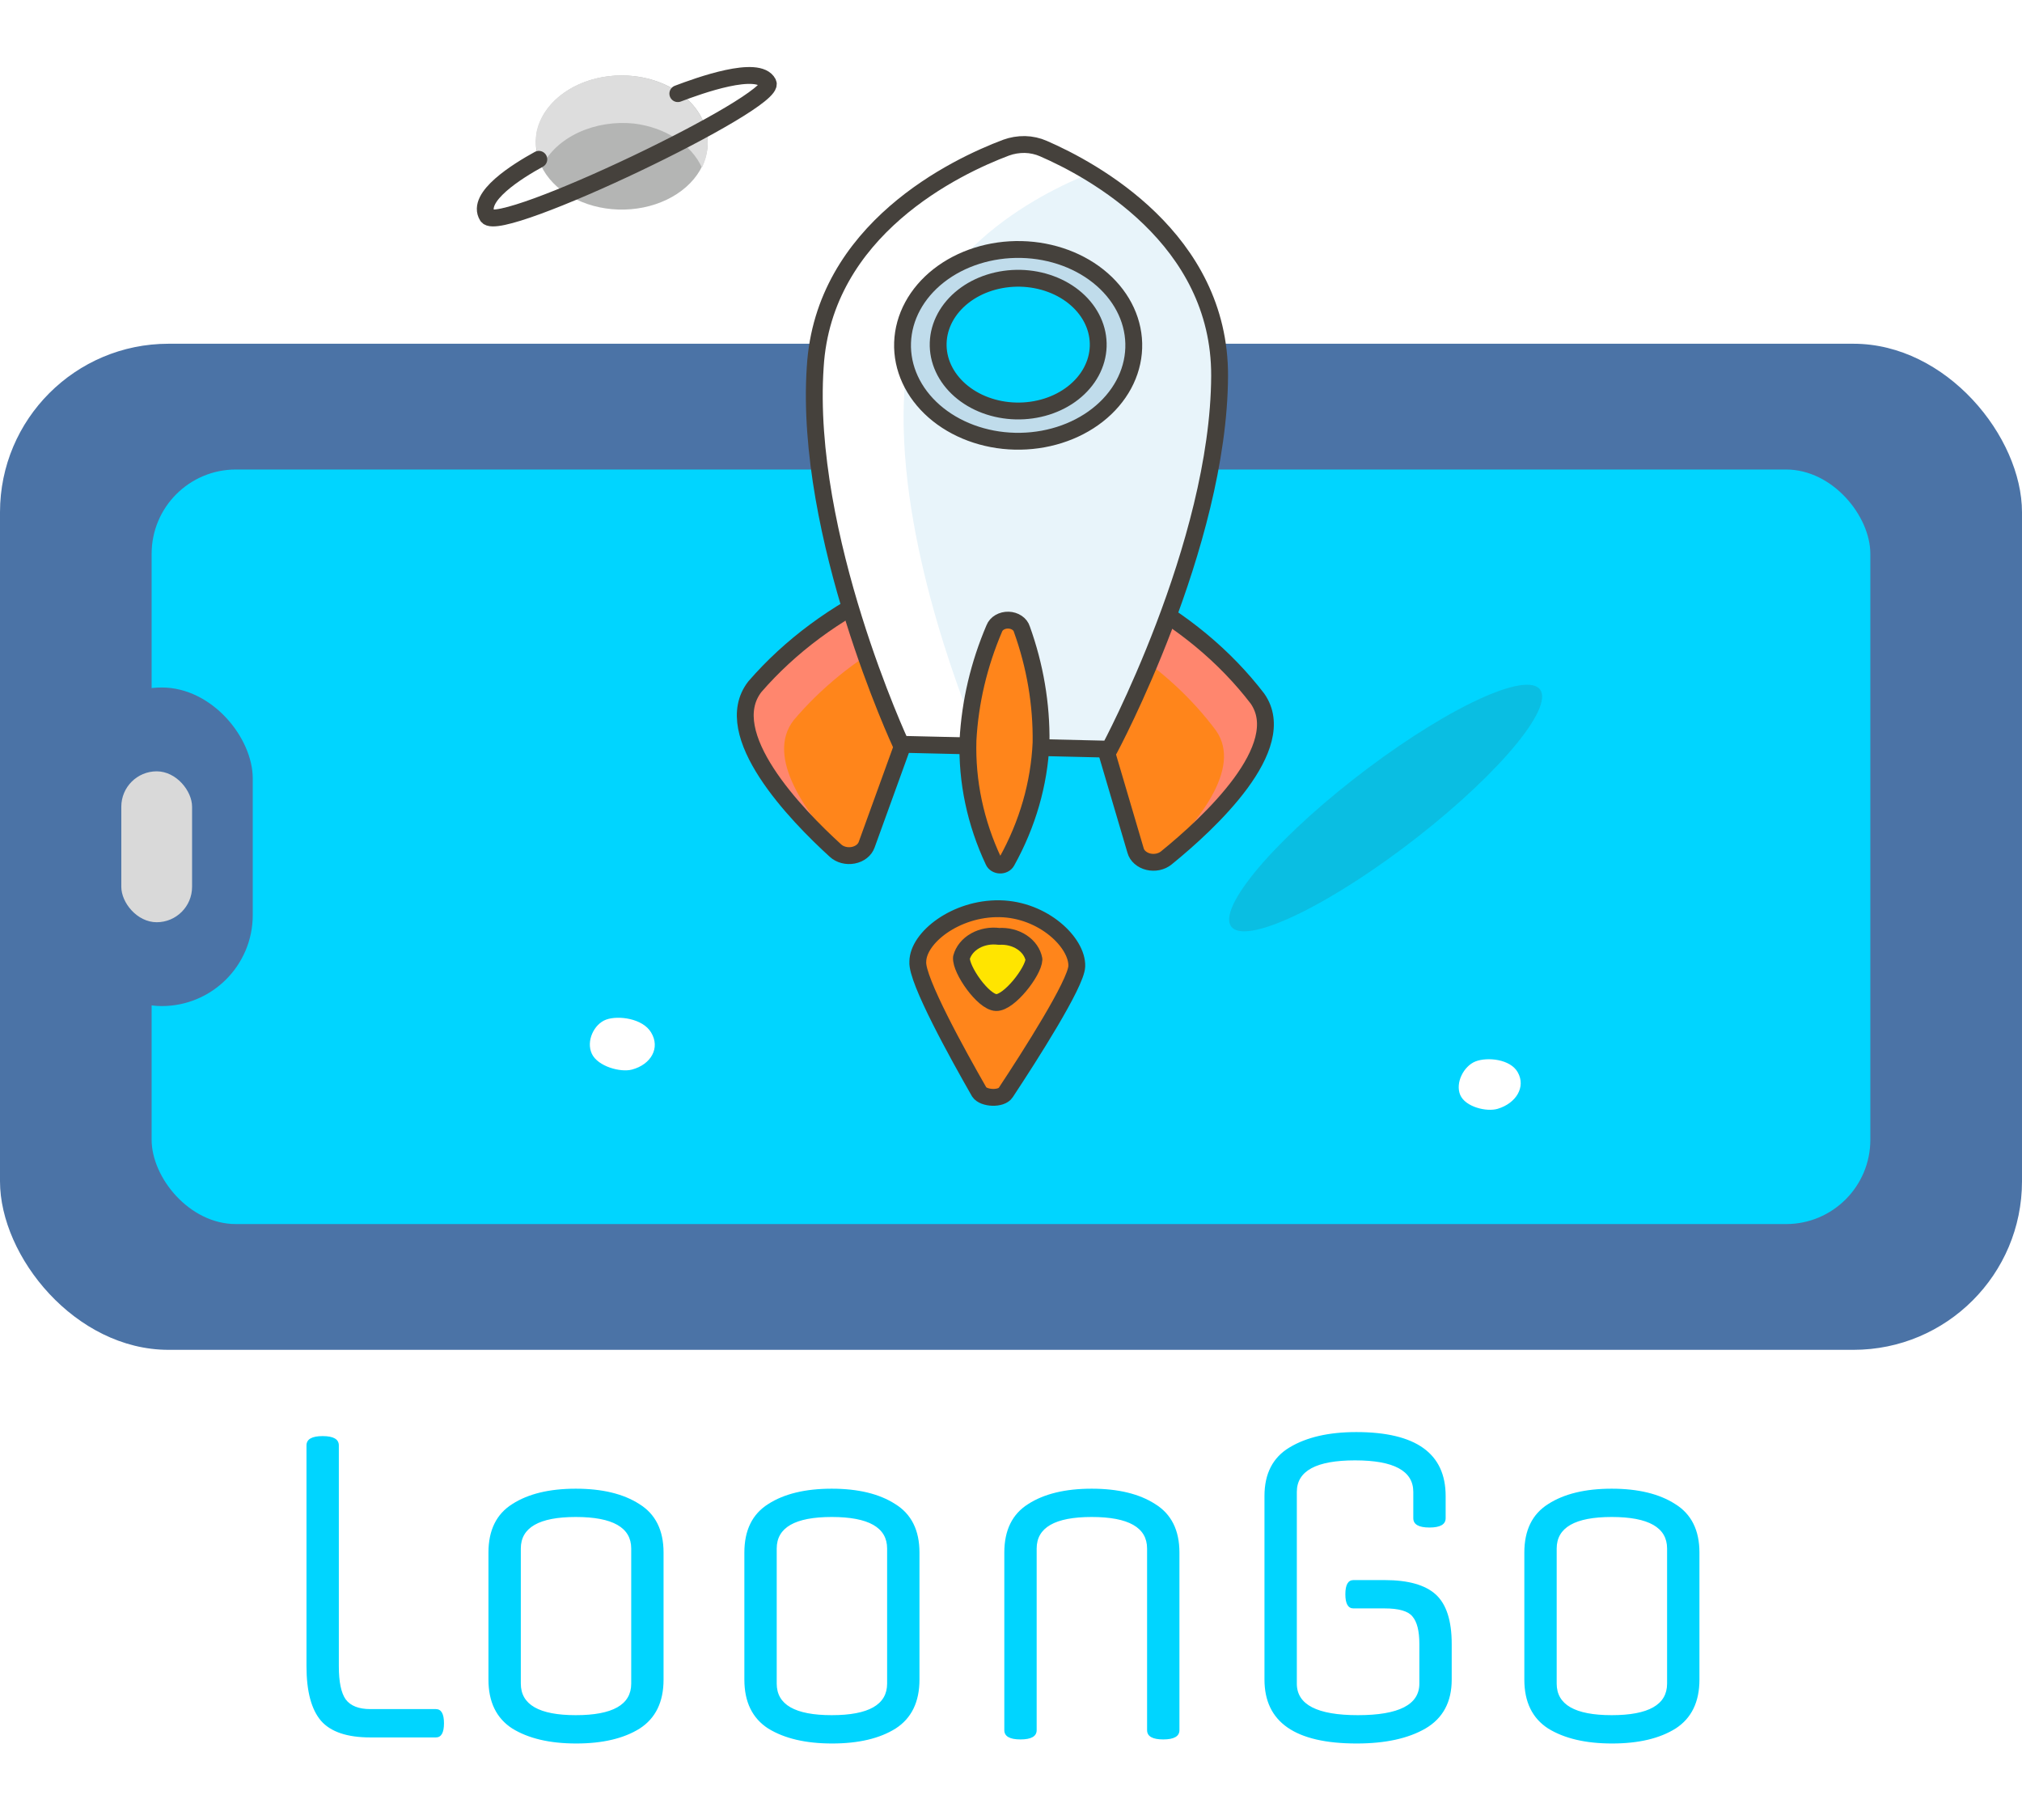 <svg width="120" height="108" viewBox="0 0 120 108" fill="none" xmlns="http://www.w3.org/2000/svg">
<g filter="url(#filter0_d_406_544)">
<path d="M21.981 97.419H25.869C26.189 97.419 26.349 97.7 26.349 98.26C26.349 98.82 26.189 99.1 25.869 99.1H21.981C20.605 99.1 19.629 98.772 19.053 98.115C18.477 97.444 18.189 96.364 18.189 94.876V81.772C18.189 81.403 18.509 81.219 19.149 81.219C19.789 81.219 20.109 81.403 20.109 81.772V94.876C20.109 95.803 20.245 96.46 20.517 96.844C20.805 97.228 21.293 97.419 21.981 97.419ZM37.461 95.907V87.891C37.461 86.644 36.364 86.019 34.172 86.019C31.997 86.019 30.909 86.644 30.909 87.891V95.907C30.909 97.156 31.997 97.779 34.172 97.779C36.364 97.779 37.461 97.156 37.461 95.907ZM39.38 88.132V95.668C39.38 96.996 38.908 97.963 37.965 98.572C37.02 99.163 35.764 99.46 34.197 99.46C32.629 99.46 31.364 99.163 30.404 98.572C29.46 97.963 28.988 96.996 28.988 95.668V88.132C28.988 86.803 29.46 85.844 30.404 85.251C31.349 84.644 32.605 84.34 34.172 84.34C35.74 84.34 36.996 84.644 37.941 85.251C38.901 85.844 39.38 86.803 39.38 88.132ZM52.648 95.907V87.891C52.648 86.644 51.552 86.019 49.36 86.019C47.184 86.019 46.096 86.644 46.096 87.891V95.907C46.096 97.156 47.184 97.779 49.36 97.779C51.552 97.779 52.648 97.156 52.648 95.907ZM54.568 88.132V95.668C54.568 96.996 54.096 97.963 53.152 98.572C52.208 99.163 50.952 99.46 49.384 99.46C47.816 99.46 46.552 99.163 45.592 98.572C44.648 97.963 44.176 96.996 44.176 95.668V88.132C44.176 86.803 44.648 85.844 45.592 85.251C46.536 84.644 47.792 84.34 49.36 84.34C50.928 84.34 52.184 84.644 53.128 85.251C54.088 85.844 54.568 86.803 54.568 88.132ZM69.996 88.132V98.668C69.996 99.035 69.675 99.219 69.035 99.219C68.395 99.219 68.076 99.035 68.076 98.668V87.891C68.076 86.644 66.98 86.019 64.787 86.019C62.611 86.019 61.523 86.644 61.523 87.891V98.668C61.523 99.035 61.203 99.219 60.563 99.219C59.923 99.219 59.603 99.035 59.603 98.668V88.132C59.603 86.803 60.075 85.844 61.02 85.251C61.964 84.644 63.219 84.34 64.787 84.34C66.356 84.34 67.612 84.644 68.555 85.251C69.516 85.844 69.996 86.803 69.996 88.132ZM84.235 95.907V93.555C84.235 92.787 84.099 92.243 83.827 91.924C83.571 91.603 83.019 91.444 82.171 91.444H80.323C80.003 91.444 79.843 91.163 79.843 90.603C79.843 90.043 80.003 89.763 80.323 89.763H82.171C83.579 89.763 84.595 90.052 85.219 90.627C85.843 91.204 86.155 92.18 86.155 93.555V95.668C86.155 96.996 85.635 97.963 84.595 98.572C83.571 99.163 82.211 99.46 80.515 99.46C76.867 99.46 75.043 98.195 75.043 95.668V84.772C75.043 83.444 75.539 82.484 76.531 81.891C77.539 81.284 78.859 80.98 80.491 80.98C84.027 80.98 85.795 82.243 85.795 84.772V86.091C85.795 86.46 85.475 86.644 84.835 86.644C84.195 86.644 83.875 86.46 83.875 86.091V84.531C83.875 83.284 82.723 82.659 80.419 82.659C78.115 82.659 76.963 83.284 76.963 84.531V95.907C76.963 97.156 78.171 97.779 80.587 97.779C83.019 97.779 84.235 97.156 84.235 95.907ZM98.937 95.907V87.891C98.937 86.644 97.841 86.019 95.649 86.019C93.473 86.019 92.385 86.644 92.385 87.891V95.907C92.385 97.156 93.473 97.779 95.649 97.779C97.841 97.779 98.937 97.156 98.937 95.907ZM100.857 88.132V95.668C100.857 96.996 100.385 97.963 99.441 98.572C98.497 99.163 97.241 99.46 95.673 99.46C94.105 99.46 92.841 99.163 91.881 98.572C90.937 97.963 90.465 96.996 90.465 95.668V88.132C90.465 86.803 90.937 85.844 91.881 85.251C92.825 84.644 94.081 84.34 95.649 84.34C97.217 84.34 98.473 84.644 99.417 85.251C100.377 85.844 100.857 86.803 100.857 88.132Z" fill="#00D5FF"/>
</g>
<rect y="20.398" width="120" height="59.702" rx="10" fill="#4B73A6"/>
<rect x="8.999" y="27.861" width="102" height="44.776" rx="5" fill="#00D5FF"/>
<path d="M37.507 63.469C38.628 63.17 39.206 62.191 38.639 61.263C38.139 60.431 36.692 60.244 35.974 60.504C35.255 60.763 34.767 61.781 35.128 62.54C35.488 63.289 36.834 63.651 37.507 63.469Z" fill="white"/>
<path d="M53.584 44.192L52.726 34.882C49.596 36.332 46.889 38.336 44.797 40.752C42.623 43.553 47.234 48.339 49.584 50.476C49.714 50.596 49.879 50.684 50.064 50.732C50.249 50.78 50.446 50.787 50.634 50.751C50.823 50.715 50.997 50.638 51.138 50.528C51.278 50.418 51.381 50.278 51.435 50.124L53.584 44.192Z" fill="#FF851B"/>
<path d="M47.099 42.741C48.694 40.852 50.696 39.221 53.002 37.931L52.735 34.889C49.604 36.34 46.897 38.344 44.806 40.759C42.623 43.553 47.234 48.339 49.584 50.476C49.728 50.607 49.916 50.698 50.123 50.738C47.872 48.31 45.396 44.945 47.099 42.741Z" fill="#FF866E"/>
<path d="M53.584 44.192L52.726 34.882C49.596 36.332 46.889 38.336 44.797 40.752C42.623 43.553 47.234 48.339 49.584 50.476C49.714 50.596 49.879 50.684 50.064 50.732C50.249 50.78 50.446 50.787 50.634 50.751C50.823 50.715 50.997 50.638 51.138 50.528C51.278 50.418 51.381 50.278 51.435 50.124L53.584 44.192Z" stroke="#45413C" stroke-linecap="round" stroke-linejoin="round"/>
<path d="M65.626 44.482L67.119 35.228C70.141 36.821 72.704 38.946 74.625 41.453C76.64 44.324 71.746 48.857 69.217 50.909C69.079 51.022 68.908 51.102 68.72 51.142C68.532 51.181 68.335 51.178 68.15 51.134C67.964 51.089 67.796 51.004 67.662 50.887C67.529 50.771 67.436 50.627 67.393 50.47L65.626 44.482Z" fill="#FF851B"/>
<path d="M72.172 43.361C70.711 41.393 68.821 39.668 66.599 38.273L67.082 35.256C70.105 36.849 72.668 38.975 74.589 41.482C76.604 44.352 71.709 48.885 69.181 50.938C69.027 51.06 68.834 51.142 68.625 51.174C71.073 48.885 73.74 45.612 72.172 43.361Z" fill="#FF866E"/>
<path d="M65.626 44.482L67.119 35.228C70.141 36.821 72.704 38.946 74.625 41.453C76.64 44.324 71.746 48.857 69.217 50.909C69.079 51.022 68.908 51.102 68.72 51.142C68.532 51.181 68.335 51.178 68.15 51.134C67.964 51.089 67.796 51.004 67.662 50.887C67.529 50.771 67.436 50.627 67.393 50.47L65.626 44.482Z" stroke="#45413C" stroke-linecap="round" stroke-linejoin="round"/>
<path d="M72.38 22.308C72.411 14.155 64.822 10.076 61.93 8.82C61.589 8.669 61.211 8.584 60.824 8.575C60.441 8.57 60.062 8.633 59.712 8.761C56.738 9.879 48.874 13.602 48.382 21.773C47.703 31.802 53.469 44.167 53.469 44.167L65.839 44.458C65.839 44.458 72.336 32.381 72.38 22.308Z" fill="#E8F4FA"/>
<path d="M53.676 23.144C54.176 15.237 61.599 11.518 64.781 10.251C63.892 9.704 62.954 9.213 61.975 8.785C61.627 8.634 61.24 8.553 60.847 8.548C60.454 8.544 60.065 8.617 59.712 8.761C56.738 9.879 48.874 13.602 48.382 21.773C47.703 31.802 53.469 44.167 53.469 44.167L58.223 44.279C56.784 40.858 53.151 31.255 53.676 23.144Z" fill="white"/>
<path d="M72.38 22.308C72.411 14.155 64.822 10.076 61.93 8.82C61.589 8.669 61.211 8.584 60.824 8.575C60.441 8.57 60.062 8.633 59.712 8.761C56.738 9.879 48.874 13.602 48.382 21.773C47.703 31.802 53.469 44.167 53.469 44.167L65.839 44.458C65.839 44.458 72.336 32.381 72.38 22.308Z" stroke="#45413C" stroke-linecap="round" stroke-linejoin="round"/>
<path opacity="0.15" d="M73.148 55.068C73.659 55.517 75.107 55.197 77.172 54.179C79.238 53.162 81.752 51.53 84.162 49.642C86.572 47.754 88.68 45.765 90.022 44.113C91.364 42.46 91.831 41.28 91.32 40.831C90.808 40.383 89.361 40.702 87.295 41.72C85.23 42.737 82.715 44.37 80.306 46.257C77.896 48.145 75.788 50.134 74.446 51.786C73.103 53.439 72.636 54.619 73.148 55.068Z" fill="#45413C"/>
<path d="M60.644 37.334C60.6 37.185 60.498 37.052 60.354 36.956C60.21 36.859 60.033 36.804 59.848 36.799C59.663 36.794 59.481 36.839 59.33 36.927C59.179 37.015 59.066 37.142 59.01 37.288C58.096 39.426 57.569 41.664 57.447 43.931C57.374 46.38 57.889 48.817 58.962 51.1C58.991 51.166 59.042 51.223 59.111 51.264C59.179 51.306 59.26 51.329 59.344 51.332C59.429 51.335 59.512 51.317 59.584 51.28C59.656 51.243 59.713 51.19 59.748 51.126C60.982 48.908 61.674 46.51 61.784 44.069C61.814 41.789 61.43 39.519 60.644 37.334Z" fill="#FF851B" stroke="#45413C" stroke-linecap="round" stroke-linejoin="round"/>
<path d="M55.437 24.402C56.687 25.499 58.411 26.14 60.23 26.182C62.05 26.225 63.815 25.667 65.138 24.63C66.461 23.594 67.233 22.164 67.284 20.656C67.336 19.147 66.663 17.683 65.413 16.586C64.163 15.489 62.439 14.849 60.619 14.806C58.8 14.764 57.035 15.322 55.712 16.358C54.389 17.395 53.617 18.824 53.565 20.333C53.513 21.841 54.187 23.305 55.437 24.402Z" fill="#C0DCEB" stroke="#45413C" stroke-linecap="round" stroke-linejoin="round"/>
<path d="M56.974 23.155C57.403 23.531 57.916 23.834 58.485 24.045C59.054 24.256 59.669 24.373 60.292 24.387C60.916 24.402 61.536 24.315 62.119 24.131C62.702 23.946 63.236 23.669 63.689 23.313C64.142 22.958 64.507 22.532 64.762 22.06C65.017 21.588 65.157 21.079 65.175 20.562C65.192 20.045 65.087 19.53 64.865 19.047C64.643 18.564 64.308 18.121 63.879 17.745C63.451 17.369 62.938 17.067 62.368 16.856C61.799 16.644 61.185 16.528 60.561 16.513C59.938 16.499 59.317 16.586 58.734 16.77C58.151 16.954 57.618 17.232 57.165 17.587C56.711 17.943 56.347 18.368 56.092 18.84C55.837 19.313 55.696 19.822 55.679 20.339C55.661 20.856 55.766 21.37 55.989 21.854C56.211 22.337 56.546 22.779 56.974 23.155Z" fill="#00D5FF"/>
<path d="M55.673 20.338C55.654 20.856 55.759 21.372 55.981 21.856C56.204 22.34 56.539 22.783 56.968 23.16C57.397 23.536 57.911 23.839 58.482 24.05C59.052 24.262 59.667 24.378 60.291 24.392C60.731 24.394 61.17 24.348 61.596 24.254L59.078 16.687C58.116 16.916 57.268 17.394 56.656 18.051C56.043 18.708 55.699 19.509 55.673 20.338Z" fill="#00D5FF"/>
<path d="M56.974 23.155C57.403 23.531 57.916 23.834 58.485 24.045C59.054 24.256 59.669 24.373 60.292 24.387C60.916 24.402 61.536 24.315 62.119 24.131C62.702 23.946 63.236 23.669 63.689 23.313C64.142 22.958 64.507 22.532 64.762 22.06C65.017 21.588 65.157 21.079 65.175 20.562C65.192 20.045 65.087 19.53 64.865 19.047C64.643 18.564 64.308 18.121 63.879 17.745C63.451 17.369 62.938 17.067 62.368 16.856C61.799 16.644 61.185 16.528 60.561 16.513C59.938 16.499 59.317 16.586 58.734 16.77C58.151 16.954 57.618 17.232 57.165 17.587C56.711 17.943 56.347 18.368 56.092 18.84C55.837 19.313 55.696 19.822 55.679 20.339C55.661 20.856 55.766 21.37 55.989 21.854C56.211 22.337 56.546 22.779 56.974 23.155Z" stroke="#45413C" stroke-linecap="round" stroke-linejoin="round"/>
<path d="M63.904 57.339C63.869 58.364 61.113 62.677 59.686 64.835C59.425 65.24 58.374 65.193 58.114 64.799C56.845 62.584 54.389 58.149 54.469 57.073C54.474 55.643 56.727 53.878 59.326 53.924C61.924 53.971 63.952 55.947 63.904 57.339Z" fill="#FF851B" stroke="#45413C" stroke-linecap="round" stroke-linejoin="round"/>
<path d="M61.363 56.934C61.329 57.66 59.886 59.517 59.117 59.492C58.349 59.466 57.001 57.528 57.06 56.826C57.167 56.42 57.457 56.063 57.871 55.828C58.285 55.594 58.792 55.5 59.287 55.566C59.778 55.535 60.264 55.659 60.649 55.913C61.033 56.166 61.288 56.531 61.363 56.934Z" fill="#FFE500" stroke="#45413C" stroke-linecap="round" stroke-linejoin="round"/>
<path d="M88.887 65.796C89.971 65.471 90.57 64.507 90.074 63.631C89.637 62.844 88.265 62.712 87.566 62.986C86.868 63.261 86.354 64.258 86.662 64.979C86.969 65.691 88.236 65.995 88.887 65.796Z" fill="white"/>
<rect x="4.2" y="40.796" width="10.8" height="18.905" rx="5.4" fill="#4B73A6"/>
<rect x="7.199" y="45.771" width="4.2" height="8.955" rx="2.1" fill="#D9D9D9"/>
<path d="M41.953 8.994C41.817 9.775 41.386 10.508 40.716 11.098C40.045 11.688 39.165 12.11 38.187 12.309C37.209 12.508 36.177 12.476 35.222 12.216C34.268 11.957 33.434 11.482 32.825 10.852C32.218 10.222 31.863 9.464 31.808 8.677C31.752 7.889 31.997 7.106 32.513 6.428C33.029 5.749 33.791 5.206 34.703 4.866C35.615 4.526 36.636 4.405 37.637 4.519C38.966 4.671 40.166 5.226 40.974 6.064C41.782 6.902 42.134 7.955 41.953 8.994Z" fill="#B4B5B4"/>
<path d="M37.631 7.332C38.542 7.443 39.396 7.746 40.105 8.207C40.814 8.668 41.351 9.27 41.659 9.95C41.814 9.639 41.915 9.313 41.96 8.981C42.127 7.937 41.763 6.884 40.946 6.048C40.129 5.213 38.926 4.663 37.596 4.516C36.266 4.37 34.915 4.64 33.837 5.267C32.758 5.894 32.038 6.829 31.832 7.868C31.738 8.543 31.852 9.226 32.166 9.859C32.586 9.02 33.352 8.315 34.343 7.857C35.333 7.399 36.491 7.214 37.631 7.332Z" fill="#DDDDDD"/>
<path d="M31.978 9.454C30.729 10.139 28.215 11.692 28.922 12.825C29.628 13.957 46.159 6.044 45.584 4.925C45.009 3.806 41.476 5.083 40.227 5.557" stroke="#45413C" stroke-linecap="round" stroke-linejoin="round"/>
<defs>
<filter id="filter0_d_406_544" x="14.19" y="80.98" width="90.668" height="26.48" filterUnits="userSpaceOnUse" color-interpolation-filters="sRGB">
<feFlood flood-opacity="0" result="BackgroundImageFix"/>
<feColorMatrix in="SourceAlpha" type="matrix" values="0 0 0 0 0 0 0 0 0 0 0 0 0 0 0 0 0 0 127 0" result="hardAlpha"/>
<feOffset dy="4"/>
<feGaussianBlur stdDeviation="2"/>
<feComposite in2="hardAlpha" operator="out"/>
<feColorMatrix type="matrix" values="0 0 0 0 0 0 0 0 0 0 0 0 0 0 0 0 0 0 0.25 0"/>
<feBlend mode="normal" in2="BackgroundImageFix" result="effect1_dropShadow_406_544"/>
<feBlend mode="normal" in="SourceGraphic" in2="effect1_dropShadow_406_544" result="shape"/>
</filter>
</defs>
</svg>
